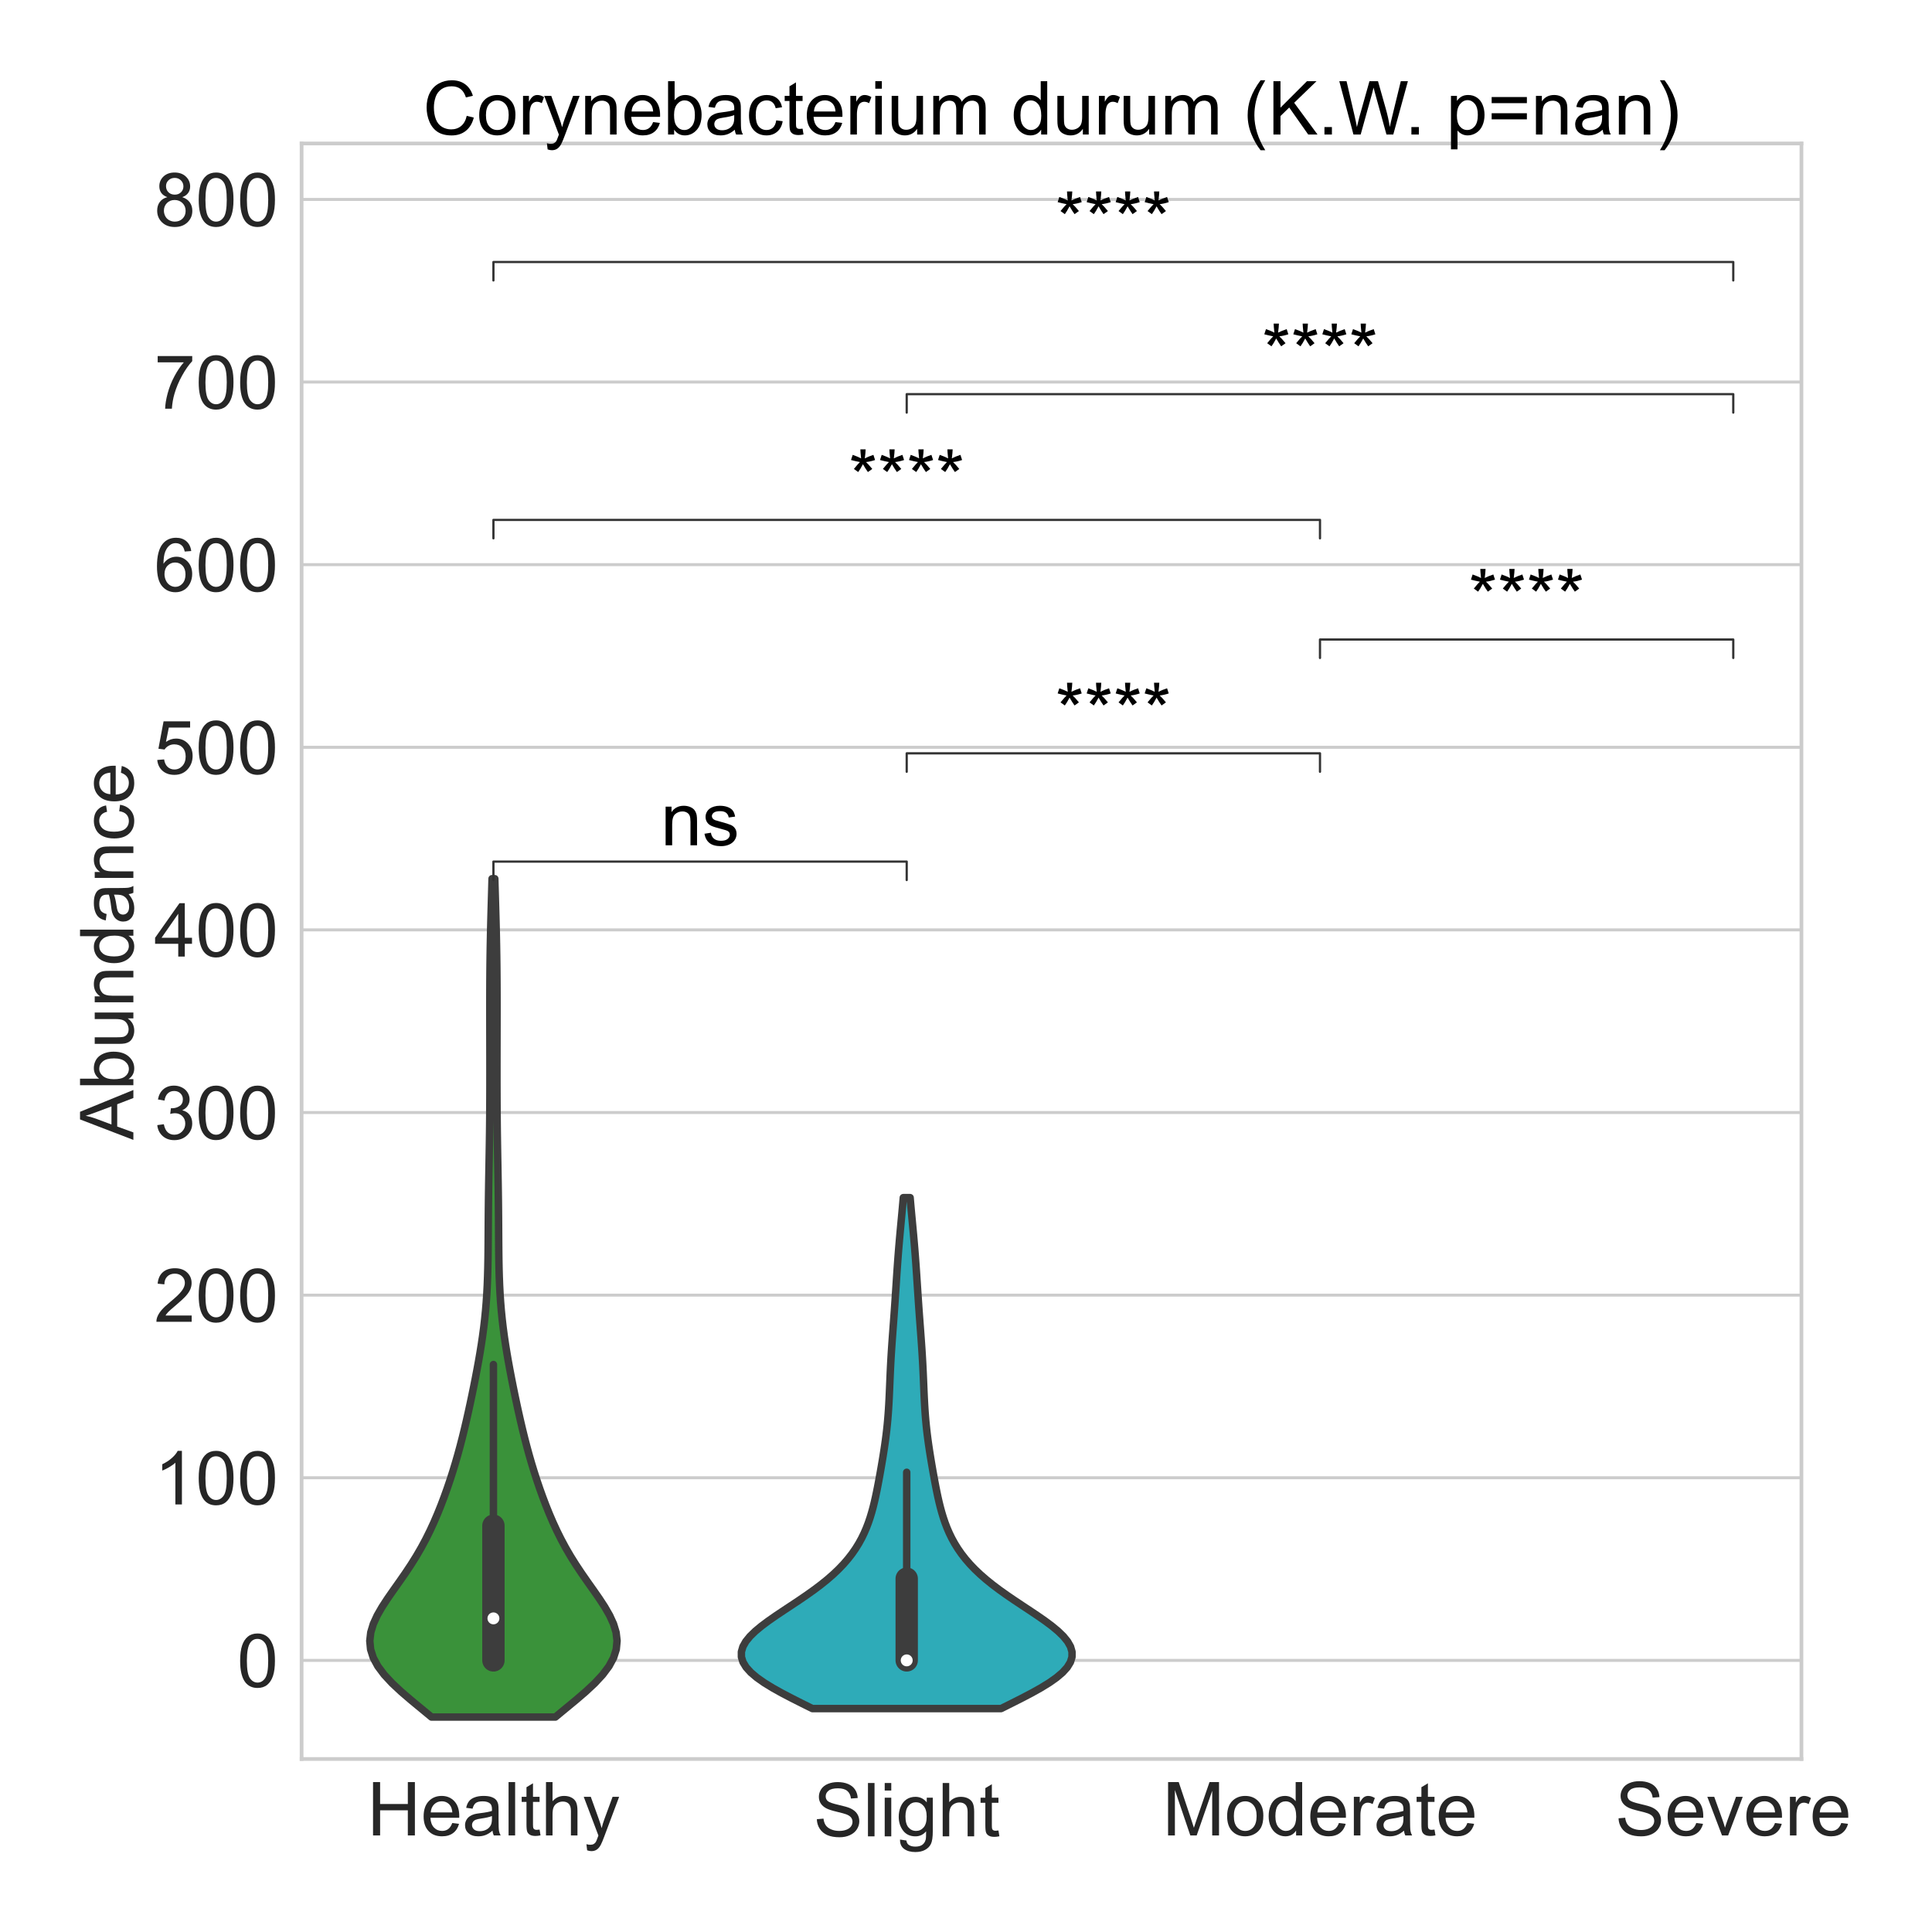 <?xml version="1.0" encoding="utf-8" standalone="no"?>
<!DOCTYPE svg PUBLIC "-//W3C//DTD SVG 1.1//EN"
  "http://www.w3.org/Graphics/SVG/1.1/DTD/svg11.dtd">
<!-- Created with matplotlib (https://matplotlib.org/) -->
<svg height="1296pt" version="1.1" viewBox="0 0 1296 1296" width="1296pt" xmlns="http://www.w3.org/2000/svg" xmlns:xlink="http://www.w3.org/1999/xlink">
 <defs>
  <style type="text/css">*{stroke-linecap:butt;stroke-linejoin:round;}</style>
 </defs>
 <g id="figure_1">
  <g id="patch_1">
   <path d="M 0 1296 
L 1296 1296 
L 1296 0 
L 0 0 
z
" style="fill:#ffffff;"/>
  </g>
  <g id="axes_1">
   <g id="patch_2">
    <path d="M 202.32 1179.94 
L 1208.425 1179.94 
L 1208.425 96.24 
L 202.32 96.24 
z
" style="fill:#ffffff;"/>
   </g>
   <g id="matplotlib.axis_1">
    <g id="xtick_1">
     <g id="text_1">
      <!-- Healthy -->
      <g style="fill:#262626;" transform="translate(246.232 1231.229)scale(0.5 -0.5)">
       <defs>
        <path d="M 8.016 0 
L 8.016 71.578 
L 17.484 71.578 
L 17.484 42.188 
L 54.688 42.188 
L 54.688 71.578 
L 64.156 71.578 
L 64.156 0 
L 54.688 0 
L 54.688 33.734 
L 17.484 33.734 
L 17.484 0 
z
" id="ArialMT-72"/>
        <path d="M 42.094 16.703 
L 51.172 15.578 
Q 49.031 7.625 43.219 3.219 
Q 37.406 -1.172 28.375 -1.172 
Q 17 -1.172 10.328 5.828 
Q 3.656 12.844 3.656 25.484 
Q 3.656 38.578 10.391 45.797 
Q 17.141 53.031 27.875 53.031 
Q 38.281 53.031 44.875 45.953 
Q 51.469 38.875 51.469 26.031 
Q 51.469 25.25 51.422 23.688 
L 12.75 23.688 
Q 13.234 15.141 17.578 10.594 
Q 21.922 6.062 28.422 6.062 
Q 33.25 6.062 36.672 8.594 
Q 40.094 11.141 42.094 16.703 
z
M 13.234 30.906 
L 42.188 30.906 
Q 41.609 37.453 38.875 40.719 
Q 34.672 45.797 27.984 45.797 
Q 21.922 45.797 17.797 41.75 
Q 13.672 37.703 13.234 30.906 
z
" id="ArialMT-101"/>
        <path d="M 40.438 6.391 
Q 35.547 2.25 31.031 0.531 
Q 26.516 -1.172 21.344 -1.172 
Q 12.797 -1.172 8.203 3 
Q 3.609 7.172 3.609 13.672 
Q 3.609 17.484 5.344 20.625 
Q 7.078 23.781 9.891 25.688 
Q 12.703 27.594 16.219 28.562 
Q 18.797 29.25 24.031 29.891 
Q 34.672 31.156 39.703 32.906 
Q 39.75 34.719 39.75 35.203 
Q 39.75 40.578 37.25 42.781 
Q 33.891 45.75 27.25 45.75 
Q 21.047 45.75 18.094 43.578 
Q 15.141 41.406 13.719 35.891 
L 5.125 37.062 
Q 6.297 42.578 8.984 45.969 
Q 11.672 49.359 16.75 51.188 
Q 21.828 53.031 28.516 53.031 
Q 35.156 53.031 39.297 51.469 
Q 43.453 49.906 45.406 47.531 
Q 47.359 45.172 48.141 41.547 
Q 48.578 39.312 48.578 33.453 
L 48.578 21.734 
Q 48.578 9.469 49.141 6.219 
Q 49.703 2.984 51.375 0 
L 42.188 0 
Q 40.828 2.734 40.438 6.391 
z
M 39.703 26.031 
Q 34.906 24.078 25.344 22.703 
Q 19.922 21.922 17.672 20.938 
Q 15.438 19.969 14.203 18.094 
Q 12.984 16.219 12.984 13.922 
Q 12.984 10.406 15.641 8.062 
Q 18.312 5.719 23.438 5.719 
Q 28.516 5.719 32.469 7.938 
Q 36.422 10.156 38.281 14.016 
Q 39.703 17 39.703 22.797 
z
" id="ArialMT-97"/>
        <path d="M 6.391 0 
L 6.391 71.578 
L 15.188 71.578 
L 15.188 0 
z
" id="ArialMT-108"/>
        <path d="M 25.781 7.859 
L 27.047 0.094 
Q 23.344 -0.688 20.406 -0.688 
Q 15.625 -0.688 12.984 0.828 
Q 10.359 2.344 9.281 4.812 
Q 8.203 7.281 8.203 15.188 
L 8.203 45.016 
L 1.766 45.016 
L 1.766 51.859 
L 8.203 51.859 
L 8.203 64.703 
L 16.938 69.969 
L 16.938 51.859 
L 25.781 51.859 
L 25.781 45.016 
L 16.938 45.016 
L 16.938 14.703 
Q 16.938 10.938 17.406 9.859 
Q 17.875 8.797 18.922 8.156 
Q 19.969 7.516 21.922 7.516 
Q 23.391 7.516 25.781 7.859 
z
" id="ArialMT-116"/>
        <path d="M 6.594 0 
L 6.594 71.578 
L 15.375 71.578 
L 15.375 45.906 
Q 21.531 53.031 30.906 53.031 
Q 36.672 53.031 40.922 50.75 
Q 45.172 48.484 47 44.484 
Q 48.828 40.484 48.828 32.859 
L 48.828 0 
L 40.047 0 
L 40.047 32.859 
Q 40.047 39.453 37.188 42.453 
Q 34.328 45.453 29.109 45.453 
Q 25.203 45.453 21.75 43.422 
Q 18.312 41.406 16.844 37.938 
Q 15.375 34.469 15.375 28.375 
L 15.375 0 
z
" id="ArialMT-104"/>
        <path d="M 6.203 -19.969 
L 5.219 -11.719 
Q 8.109 -12.5 10.25 -12.5 
Q 13.188 -12.5 14.938 -11.516 
Q 16.703 -10.547 17.828 -8.797 
Q 18.656 -7.469 20.516 -2.25 
Q 20.75 -1.516 21.297 -0.094 
L 1.609 51.859 
L 11.078 51.859 
L 21.875 21.828 
Q 23.969 16.109 25.641 9.812 
Q 27.156 15.875 29.25 21.625 
L 40.328 51.859 
L 49.125 51.859 
L 29.391 -0.875 
Q 26.219 -9.422 24.469 -12.641 
Q 22.125 -17 19.094 -19.016 
Q 16.062 -21.047 11.859 -21.047 
Q 9.328 -21.047 6.203 -19.969 
z
" id="ArialMT-121"/>
       </defs>
       <use xlink:href="#ArialMT-72"/>
       <use x="72.217" xlink:href="#ArialMT-101"/>
       <use x="127.832" xlink:href="#ArialMT-97"/>
       <use x="183.447" xlink:href="#ArialMT-108"/>
       <use x="205.664" xlink:href="#ArialMT-116"/>
       <use x="233.447" xlink:href="#ArialMT-104"/>
       <use x="289.062" xlink:href="#ArialMT-121"/>
      </g>
     </g>
    </g>
    <g id="xtick_2">
     <g id="text_2">
      <!-- Slight -->
      <g style="fill:#262626;" transform="translate(545.692 1231.838)scale(0.5 -0.5)">
       <defs>
        <path d="M 4.5 23 
L 13.422 23.781 
Q 14.062 18.406 16.375 14.969 
Q 18.703 11.531 23.578 9.406 
Q 28.469 7.281 34.578 7.281 
Q 39.984 7.281 44.141 8.891 
Q 48.297 10.5 50.312 13.297 
Q 52.344 16.109 52.344 19.438 
Q 52.344 22.797 50.391 25.312 
Q 48.438 27.828 43.953 29.547 
Q 41.062 30.672 31.203 33.031 
Q 21.344 35.406 17.391 37.5 
Q 12.25 40.188 9.734 44.156 
Q 7.234 48.141 7.234 53.078 
Q 7.234 58.5 10.297 63.203 
Q 13.375 67.922 19.281 70.359 
Q 25.203 72.797 32.422 72.797 
Q 40.375 72.797 46.453 70.234 
Q 52.547 67.672 55.812 62.688 
Q 59.078 57.719 59.328 51.422 
L 50.25 50.734 
Q 49.516 57.516 45.281 60.984 
Q 41.062 64.453 32.812 64.453 
Q 24.219 64.453 20.281 61.297 
Q 16.359 58.156 16.359 53.719 
Q 16.359 49.859 19.141 47.359 
Q 21.875 44.875 33.422 42.266 
Q 44.969 39.656 49.266 37.703 
Q 55.516 34.812 58.484 30.391 
Q 61.469 25.984 61.469 20.219 
Q 61.469 14.5 58.203 9.438 
Q 54.938 4.391 48.797 1.578 
Q 42.672 -1.219 35.016 -1.219 
Q 25.297 -1.219 18.719 1.609 
Q 12.156 4.438 8.422 10.125 
Q 4.688 15.828 4.5 23 
z
" id="ArialMT-83"/>
        <path d="M 6.641 61.469 
L 6.641 71.578 
L 15.438 71.578 
L 15.438 61.469 
z
M 6.641 0 
L 6.641 51.859 
L 15.438 51.859 
L 15.438 0 
z
" id="ArialMT-105"/>
        <path d="M 4.984 -4.297 
L 13.531 -5.562 
Q 14.062 -9.516 16.5 -11.328 
Q 19.781 -13.766 25.438 -13.766 
Q 31.547 -13.766 34.859 -11.328 
Q 38.188 -8.891 39.359 -4.5 
Q 40.047 -1.812 39.984 6.781 
Q 34.234 0 25.641 0 
Q 14.938 0 9.078 7.719 
Q 3.219 15.438 3.219 26.219 
Q 3.219 33.641 5.906 39.906 
Q 8.594 46.188 13.688 49.609 
Q 18.797 53.031 25.688 53.031 
Q 34.859 53.031 40.828 45.609 
L 40.828 51.859 
L 48.922 51.859 
L 48.922 7.031 
Q 48.922 -5.078 46.453 -10.125 
Q 44 -15.188 38.641 -18.109 
Q 33.297 -21.047 25.484 -21.047 
Q 16.219 -21.047 10.5 -16.875 
Q 4.781 -12.703 4.984 -4.297 
z
M 12.25 26.859 
Q 12.25 16.656 16.297 11.969 
Q 20.359 7.281 26.469 7.281 
Q 32.516 7.281 36.609 11.938 
Q 40.719 16.609 40.719 26.562 
Q 40.719 36.078 36.5 40.906 
Q 32.281 45.75 26.312 45.75 
Q 20.453 45.75 16.344 40.984 
Q 12.25 36.234 12.25 26.859 
z
" id="ArialMT-103"/>
       </defs>
       <use xlink:href="#ArialMT-83"/>
       <use x="66.699" xlink:href="#ArialMT-108"/>
       <use x="88.916" xlink:href="#ArialMT-105"/>
       <use x="111.133" xlink:href="#ArialMT-103"/>
       <use x="166.748" xlink:href="#ArialMT-104"/>
       <use x="222.363" xlink:href="#ArialMT-116"/>
      </g>
     </g>
    </g>
    <g id="xtick_3">
     <g id="text_3">
      <!-- Moderate -->
      <g style="fill:#262626;" transform="translate(779.854 1231.229)scale(0.5 -0.5)">
       <defs>
        <path d="M 7.422 0 
L 7.422 71.578 
L 21.688 71.578 
L 38.625 20.906 
Q 40.969 13.812 42.047 10.297 
Q 43.266 14.203 45.844 21.781 
L 62.984 71.578 
L 75.734 71.578 
L 75.734 0 
L 66.609 0 
L 66.609 59.906 
L 45.797 0 
L 37.25 0 
L 16.547 60.938 
L 16.547 0 
z
" id="ArialMT-77"/>
        <path d="M 3.328 25.922 
Q 3.328 40.328 11.328 47.266 
Q 18.016 53.031 27.641 53.031 
Q 38.328 53.031 45.109 46.016 
Q 51.906 39.016 51.906 26.656 
Q 51.906 16.656 48.906 10.906 
Q 45.906 5.172 40.156 2 
Q 34.422 -1.172 27.641 -1.172 
Q 16.75 -1.172 10.031 5.812 
Q 3.328 12.797 3.328 25.922 
z
M 12.359 25.922 
Q 12.359 15.969 16.703 11.016 
Q 21.047 6.062 27.641 6.062 
Q 34.188 6.062 38.531 11.031 
Q 42.875 16.016 42.875 26.219 
Q 42.875 35.844 38.5 40.797 
Q 34.125 45.75 27.641 45.75 
Q 21.047 45.75 16.703 40.812 
Q 12.359 35.891 12.359 25.922 
z
" id="ArialMT-111"/>
        <path d="M 40.234 0 
L 40.234 6.547 
Q 35.297 -1.172 25.734 -1.172 
Q 19.531 -1.172 14.328 2.25 
Q 9.125 5.672 6.266 11.797 
Q 3.422 17.922 3.422 25.875 
Q 3.422 33.641 6 39.969 
Q 8.594 46.297 13.766 49.656 
Q 18.953 53.031 25.344 53.031 
Q 30.031 53.031 33.688 51.047 
Q 37.359 49.078 39.656 45.906 
L 39.656 71.578 
L 48.391 71.578 
L 48.391 0 
z
M 12.453 25.875 
Q 12.453 15.922 16.641 10.984 
Q 20.844 6.062 26.562 6.062 
Q 32.328 6.062 36.344 10.766 
Q 40.375 15.484 40.375 25.141 
Q 40.375 35.797 36.266 40.766 
Q 32.172 45.75 26.172 45.75 
Q 20.312 45.75 16.375 40.969 
Q 12.453 36.188 12.453 25.875 
z
" id="ArialMT-100"/>
        <path d="M 6.5 0 
L 6.5 51.859 
L 14.406 51.859 
L 14.406 44 
Q 17.438 49.516 20 51.266 
Q 22.562 53.031 25.641 53.031 
Q 30.078 53.031 34.672 50.203 
L 31.641 42.047 
Q 28.422 43.953 25.203 43.953 
Q 22.312 43.953 20.016 42.219 
Q 17.719 40.484 16.75 37.406 
Q 15.281 32.719 15.281 27.156 
L 15.281 0 
z
" id="ArialMT-114"/>
       </defs>
       <use xlink:href="#ArialMT-77"/>
       <use x="83.301" xlink:href="#ArialMT-111"/>
       <use x="138.916" xlink:href="#ArialMT-100"/>
       <use x="194.531" xlink:href="#ArialMT-101"/>
       <use x="250.146" xlink:href="#ArialMT-114"/>
       <use x="283.447" xlink:href="#ArialMT-97"/>
       <use x="339.062" xlink:href="#ArialMT-116"/>
       <use x="366.846" xlink:href="#ArialMT-101"/>
      </g>
     </g>
    </g>
    <g id="xtick_4">
     <g id="text_4">
      <!-- Severe -->
      <g style="fill:#262626;" transform="translate(1083.485 1231.229)scale(0.5 -0.5)">
       <defs>
        <path d="M 21 0 
L 1.266 51.859 
L 10.547 51.859 
L 21.688 20.797 
Q 23.484 15.766 25 10.359 
Q 26.172 14.453 28.266 20.219 
L 39.797 51.859 
L 48.828 51.859 
L 29.203 0 
z
" id="ArialMT-118"/>
       </defs>
       <use xlink:href="#ArialMT-83"/>
       <use x="66.699" xlink:href="#ArialMT-101"/>
       <use x="122.314" xlink:href="#ArialMT-118"/>
       <use x="172.314" xlink:href="#ArialMT-101"/>
       <use x="227.93" xlink:href="#ArialMT-114"/>
       <use x="261.23" xlink:href="#ArialMT-101"/>
      </g>
     </g>
    </g>
   </g>
   <g id="matplotlib.axis_2">
    <g id="ytick_1">
     <g id="line2d_1">
      <path clip-path="url(#p2a75197304)" d="M 202.32 1113.792 
L 1208.425 1113.792 
" style="fill:none;stroke:#cccccc;stroke-linecap:round;stroke-width:2;"/>
     </g>
     <g id="text_5">
      <!-- 0 -->
      <g style="fill:#262626;" transform="translate(159.015 1131.687)scale(0.5 -0.5)">
       <defs>
        <path d="M 4.156 35.297 
Q 4.156 48 6.766 55.734 
Q 9.375 63.484 14.516 67.672 
Q 19.672 71.875 27.484 71.875 
Q 33.25 71.875 37.594 69.547 
Q 41.938 67.234 44.766 62.859 
Q 47.609 58.5 49.219 52.219 
Q 50.828 45.953 50.828 35.297 
Q 50.828 22.703 48.234 14.969 
Q 45.656 7.234 40.5 3 
Q 35.359 -1.219 27.484 -1.219 
Q 17.141 -1.219 11.234 6.203 
Q 4.156 15.141 4.156 35.297 
z
M 13.188 35.297 
Q 13.188 17.672 17.312 11.828 
Q 21.438 6 27.484 6 
Q 33.547 6 37.672 11.859 
Q 41.797 17.719 41.797 35.297 
Q 41.797 52.984 37.672 58.781 
Q 33.547 64.594 27.391 64.594 
Q 21.344 64.594 17.719 59.469 
Q 13.188 52.938 13.188 35.297 
z
" id="ArialMT-48"/>
       </defs>
       <use xlink:href="#ArialMT-48"/>
      </g>
     </g>
    </g>
    <g id="ytick_2">
     <g id="line2d_2">
      <path clip-path="url(#p2a75197304)" d="M 202.32 991.29 
L 1208.425 991.29 
" style="fill:none;stroke:#cccccc;stroke-linecap:round;stroke-width:2;"/>
     </g>
     <g id="text_6">
      <!-- 100 -->
      <g style="fill:#262626;" transform="translate(103.406 1009.184)scale(0.5 -0.5)">
       <defs>
        <path d="M 37.25 0 
L 28.469 0 
L 28.469 56 
Q 25.297 52.984 20.141 49.953 
Q 14.984 46.922 10.891 45.406 
L 10.891 53.906 
Q 18.266 57.375 23.781 62.297 
Q 29.297 67.234 31.594 71.875 
L 37.25 71.875 
z
" id="ArialMT-49"/>
       </defs>
       <use xlink:href="#ArialMT-49"/>
       <use x="55.615" xlink:href="#ArialMT-48"/>
       <use x="111.23" xlink:href="#ArialMT-48"/>
      </g>
     </g>
    </g>
    <g id="ytick_3">
     <g id="line2d_3">
      <path clip-path="url(#p2a75197304)" d="M 202.32 868.787 
L 1208.425 868.787 
" style="fill:none;stroke:#cccccc;stroke-linecap:round;stroke-width:2;"/>
     </g>
     <g id="text_7">
      <!-- 200 -->
      <g style="fill:#262626;" transform="translate(103.406 886.681)scale(0.5 -0.5)">
       <defs>
        <path d="M 50.344 8.453 
L 50.344 0 
L 3.031 0 
Q 2.938 3.172 4.047 6.109 
Q 5.859 10.938 9.828 15.625 
Q 13.812 20.312 21.344 26.469 
Q 33.016 36.031 37.109 41.625 
Q 41.219 47.219 41.219 52.203 
Q 41.219 57.422 37.469 61 
Q 33.734 64.594 27.734 64.594 
Q 21.391 64.594 17.578 60.781 
Q 13.766 56.984 13.719 50.25 
L 4.688 51.172 
Q 5.609 61.281 11.656 66.578 
Q 17.719 71.875 27.938 71.875 
Q 38.234 71.875 44.234 66.156 
Q 50.25 60.453 50.25 52 
Q 50.25 47.703 48.484 43.547 
Q 46.734 39.406 42.656 34.812 
Q 38.578 30.219 29.109 22.219 
Q 21.188 15.578 18.938 13.203 
Q 16.703 10.844 15.234 8.453 
z
" id="ArialMT-50"/>
       </defs>
       <use xlink:href="#ArialMT-50"/>
       <use x="55.615" xlink:href="#ArialMT-48"/>
       <use x="111.23" xlink:href="#ArialMT-48"/>
      </g>
     </g>
    </g>
    <g id="ytick_4">
     <g id="line2d_4">
      <path clip-path="url(#p2a75197304)" d="M 202.32 746.284 
L 1208.425 746.284 
" style="fill:none;stroke:#cccccc;stroke-linecap:round;stroke-width:2;"/>
     </g>
     <g id="text_8">
      <!-- 300 -->
      <g style="fill:#262626;" transform="translate(103.406 764.178)scale(0.5 -0.5)">
       <defs>
        <path d="M 4.203 18.891 
L 12.984 20.062 
Q 14.5 12.594 18.141 9.297 
Q 21.781 6 27 6 
Q 33.203 6 37.469 10.297 
Q 41.75 14.594 41.75 20.953 
Q 41.75 27 37.797 30.922 
Q 33.844 34.859 27.734 34.859 
Q 25.25 34.859 21.531 33.891 
L 22.516 41.609 
Q 23.391 41.5 23.922 41.5 
Q 29.547 41.5 34.031 44.422 
Q 38.531 47.359 38.531 53.469 
Q 38.531 58.297 35.25 61.469 
Q 31.984 64.656 26.812 64.656 
Q 21.688 64.656 18.266 61.422 
Q 14.844 58.203 13.875 51.766 
L 5.078 53.328 
Q 6.688 62.156 12.391 67.016 
Q 18.109 71.875 26.609 71.875 
Q 32.469 71.875 37.391 69.359 
Q 42.328 66.844 44.938 62.5 
Q 47.562 58.156 47.562 53.266 
Q 47.562 48.641 45.062 44.828 
Q 42.578 41.016 37.703 38.766 
Q 44.047 37.312 47.562 32.688 
Q 51.078 28.078 51.078 21.141 
Q 51.078 11.766 44.234 5.25 
Q 37.406 -1.266 26.953 -1.266 
Q 17.531 -1.266 11.297 4.344 
Q 5.078 9.969 4.203 18.891 
z
" id="ArialMT-51"/>
       </defs>
       <use xlink:href="#ArialMT-51"/>
       <use x="55.615" xlink:href="#ArialMT-48"/>
       <use x="111.23" xlink:href="#ArialMT-48"/>
      </g>
     </g>
    </g>
    <g id="ytick_5">
     <g id="line2d_5">
      <path clip-path="url(#p2a75197304)" d="M 202.32 623.781 
L 1208.425 623.781 
" style="fill:none;stroke:#cccccc;stroke-linecap:round;stroke-width:2;"/>
     </g>
     <g id="text_9">
      <!-- 400 -->
      <g style="fill:#262626;" transform="translate(103.406 641.675)scale(0.5 -0.5)">
       <defs>
        <path d="M 32.328 0 
L 32.328 17.141 
L 1.266 17.141 
L 1.266 25.203 
L 33.938 71.578 
L 41.109 71.578 
L 41.109 25.203 
L 50.781 25.203 
L 50.781 17.141 
L 41.109 17.141 
L 41.109 0 
z
M 32.328 25.203 
L 32.328 57.469 
L 9.906 25.203 
z
" id="ArialMT-52"/>
       </defs>
       <use xlink:href="#ArialMT-52"/>
       <use x="55.615" xlink:href="#ArialMT-48"/>
       <use x="111.23" xlink:href="#ArialMT-48"/>
      </g>
     </g>
    </g>
    <g id="ytick_6">
     <g id="line2d_6">
      <path clip-path="url(#p2a75197304)" d="M 202.32 501.278 
L 1208.425 501.278 
" style="fill:none;stroke:#cccccc;stroke-linecap:round;stroke-width:2;"/>
     </g>
     <g id="text_10">
      <!-- 500 -->
      <g style="fill:#262626;" transform="translate(103.406 519.172)scale(0.5 -0.5)">
       <defs>
        <path d="M 4.156 18.75 
L 13.375 19.531 
Q 14.406 12.797 18.141 9.391 
Q 21.875 6 27.156 6 
Q 33.5 6 37.891 10.781 
Q 42.281 15.578 42.281 23.484 
Q 42.281 31 38.062 35.344 
Q 33.844 39.703 27 39.703 
Q 22.75 39.703 19.328 37.766 
Q 15.922 35.844 13.969 32.766 
L 5.719 33.844 
L 12.641 70.609 
L 48.25 70.609 
L 48.25 62.203 
L 19.672 62.203 
L 15.828 42.969 
Q 22.266 47.469 29.344 47.469 
Q 38.719 47.469 45.156 40.969 
Q 51.609 34.469 51.609 24.266 
Q 51.609 14.547 45.953 7.469 
Q 39.062 -1.219 27.156 -1.219 
Q 17.391 -1.219 11.203 4.25 
Q 5.031 9.719 4.156 18.75 
z
" id="ArialMT-53"/>
       </defs>
       <use xlink:href="#ArialMT-53"/>
       <use x="55.615" xlink:href="#ArialMT-48"/>
       <use x="111.23" xlink:href="#ArialMT-48"/>
      </g>
     </g>
    </g>
    <g id="ytick_7">
     <g id="line2d_7">
      <path clip-path="url(#p2a75197304)" d="M 202.32 378.775 
L 1208.425 378.775 
" style="fill:none;stroke:#cccccc;stroke-linecap:round;stroke-width:2;"/>
     </g>
     <g id="text_11">
      <!-- 600 -->
      <g style="fill:#262626;" transform="translate(103.406 396.669)scale(0.5 -0.5)">
       <defs>
        <path d="M 49.75 54.047 
L 41.016 53.375 
Q 39.844 58.547 37.703 60.891 
Q 34.125 64.656 28.906 64.656 
Q 24.703 64.656 21.531 62.312 
Q 17.391 59.281 14.984 53.469 
Q 12.594 47.656 12.5 36.922 
Q 15.672 41.75 20.266 44.094 
Q 24.859 46.438 29.891 46.438 
Q 38.672 46.438 44.844 39.969 
Q 51.031 33.5 51.031 23.25 
Q 51.031 16.5 48.125 10.719 
Q 45.219 4.938 40.141 1.859 
Q 35.062 -1.219 28.609 -1.219 
Q 17.625 -1.219 10.688 6.859 
Q 3.766 14.938 3.766 33.5 
Q 3.766 54.25 11.422 63.672 
Q 18.109 71.875 29.438 71.875 
Q 37.891 71.875 43.281 67.141 
Q 48.688 62.406 49.75 54.047 
z
M 13.875 23.188 
Q 13.875 18.656 15.797 14.5 
Q 17.719 10.359 21.188 8.172 
Q 24.656 6 28.469 6 
Q 34.031 6 38.031 10.484 
Q 42.047 14.984 42.047 22.703 
Q 42.047 30.125 38.078 34.391 
Q 34.125 38.672 28.125 38.672 
Q 22.172 38.672 18.016 34.391 
Q 13.875 30.125 13.875 23.188 
z
" id="ArialMT-54"/>
       </defs>
       <use xlink:href="#ArialMT-54"/>
       <use x="55.615" xlink:href="#ArialMT-48"/>
       <use x="111.23" xlink:href="#ArialMT-48"/>
      </g>
     </g>
    </g>
    <g id="ytick_8">
     <g id="line2d_8">
      <path clip-path="url(#p2a75197304)" d="M 202.32 256.272 
L 1208.425 256.272 
" style="fill:none;stroke:#cccccc;stroke-linecap:round;stroke-width:2;"/>
     </g>
     <g id="text_12">
      <!-- 700 -->
      <g style="fill:#262626;" transform="translate(103.406 274.166)scale(0.5 -0.5)">
       <defs>
        <path d="M 4.734 62.203 
L 4.734 70.656 
L 51.078 70.656 
L 51.078 63.812 
Q 44.234 56.547 37.516 44.484 
Q 30.812 32.422 27.156 19.672 
Q 24.516 10.688 23.781 0 
L 14.75 0 
Q 14.891 8.453 18.062 20.406 
Q 21.234 32.375 27.172 43.484 
Q 33.109 54.594 39.797 62.203 
z
" id="ArialMT-55"/>
       </defs>
       <use xlink:href="#ArialMT-55"/>
       <use x="55.615" xlink:href="#ArialMT-48"/>
       <use x="111.23" xlink:href="#ArialMT-48"/>
      </g>
     </g>
    </g>
    <g id="ytick_9">
     <g id="line2d_9">
      <path clip-path="url(#p2a75197304)" d="M 202.32 133.769 
L 1208.425 133.769 
" style="fill:none;stroke:#cccccc;stroke-linecap:round;stroke-width:2;"/>
     </g>
     <g id="text_13">
      <!-- 800 -->
      <g style="fill:#262626;" transform="translate(103.406 151.663)scale(0.5 -0.5)">
       <defs>
        <path d="M 17.672 38.812 
Q 12.203 40.828 9.562 44.531 
Q 6.938 48.25 6.938 53.422 
Q 6.938 61.234 12.547 66.547 
Q 18.172 71.875 27.484 71.875 
Q 36.859 71.875 42.578 66.422 
Q 48.297 60.984 48.297 53.172 
Q 48.297 48.188 45.672 44.5 
Q 43.062 40.828 37.75 38.812 
Q 44.344 36.672 47.781 31.875 
Q 51.219 27.094 51.219 20.453 
Q 51.219 11.281 44.719 5.031 
Q 38.234 -1.219 27.641 -1.219 
Q 17.047 -1.219 10.547 5.047 
Q 4.047 11.328 4.047 20.703 
Q 4.047 27.688 7.594 32.391 
Q 11.141 37.109 17.672 38.812 
z
M 15.922 53.719 
Q 15.922 48.641 19.188 45.406 
Q 22.469 42.188 27.688 42.188 
Q 32.766 42.188 36.016 45.375 
Q 39.266 48.578 39.266 53.219 
Q 39.266 58.062 35.906 61.359 
Q 32.562 64.656 27.594 64.656 
Q 22.562 64.656 19.234 61.422 
Q 15.922 58.203 15.922 53.719 
z
M 13.094 20.656 
Q 13.094 16.891 14.875 13.375 
Q 16.656 9.859 20.172 7.922 
Q 23.688 6 27.734 6 
Q 34.031 6 38.125 10.047 
Q 42.234 14.109 42.234 20.359 
Q 42.234 26.703 38.016 30.859 
Q 33.797 35.016 27.438 35.016 
Q 21.234 35.016 17.156 30.906 
Q 13.094 26.812 13.094 20.656 
z
" id="ArialMT-56"/>
       </defs>
       <use xlink:href="#ArialMT-56"/>
       <use x="55.615" xlink:href="#ArialMT-48"/>
       <use x="111.23" xlink:href="#ArialMT-48"/>
      </g>
     </g>
    </g>
    <g id="text_14">
     <!-- Abundance -->
     <g style="fill:#262626;" transform="translate(89.468 764.582)rotate(-90)scale(0.5 -0.5)">
      <defs>
       <path d="M -0.141 0 
L 27.344 71.578 
L 37.547 71.578 
L 66.844 0 
L 56.062 0 
L 47.703 21.688 
L 17.781 21.688 
L 9.906 0 
z
M 20.516 29.391 
L 44.781 29.391 
L 37.312 49.219 
Q 33.891 58.25 32.234 64.062 
Q 30.859 57.172 28.375 50.391 
z
" id="ArialMT-65"/>
       <path d="M 14.703 0 
L 6.547 0 
L 6.547 71.578 
L 15.328 71.578 
L 15.328 46.047 
Q 20.906 53.031 29.547 53.031 
Q 34.328 53.031 38.594 51.094 
Q 42.875 49.172 45.625 45.672 
Q 48.391 42.188 49.953 37.25 
Q 51.516 32.328 51.516 26.703 
Q 51.516 13.375 44.922 6.094 
Q 38.328 -1.172 29.109 -1.172 
Q 19.922 -1.172 14.703 6.5 
z
M 14.594 26.312 
Q 14.594 17 17.141 12.844 
Q 21.297 6.062 28.375 6.062 
Q 34.125 6.062 38.328 11.062 
Q 42.531 16.062 42.531 25.984 
Q 42.531 36.141 38.5 40.969 
Q 34.469 45.797 28.766 45.797 
Q 23 45.797 18.797 40.797 
Q 14.594 35.797 14.594 26.312 
z
" id="ArialMT-98"/>
       <path d="M 40.578 0 
L 40.578 7.625 
Q 34.516 -1.172 24.125 -1.172 
Q 19.531 -1.172 15.547 0.578 
Q 11.578 2.344 9.641 5 
Q 7.719 7.672 6.938 11.531 
Q 6.391 14.109 6.391 19.734 
L 6.391 51.859 
L 15.188 51.859 
L 15.188 23.094 
Q 15.188 16.219 15.719 13.812 
Q 16.547 10.359 19.234 8.375 
Q 21.922 6.391 25.875 6.391 
Q 29.828 6.391 33.297 8.422 
Q 36.766 10.453 38.203 13.938 
Q 39.656 17.438 39.656 24.078 
L 39.656 51.859 
L 48.438 51.859 
L 48.438 0 
z
" id="ArialMT-117"/>
       <path d="M 6.594 0 
L 6.594 51.859 
L 14.5 51.859 
L 14.5 44.484 
Q 20.219 53.031 31 53.031 
Q 35.688 53.031 39.625 51.344 
Q 43.562 49.656 45.516 46.922 
Q 47.469 44.188 48.25 40.438 
Q 48.734 37.984 48.734 31.891 
L 48.734 0 
L 39.938 0 
L 39.938 31.547 
Q 39.938 36.922 38.906 39.578 
Q 37.891 42.234 35.281 43.812 
Q 32.672 45.406 29.156 45.406 
Q 23.531 45.406 19.453 41.844 
Q 15.375 38.281 15.375 28.328 
L 15.375 0 
z
" id="ArialMT-110"/>
       <path d="M 40.438 19 
L 49.078 17.875 
Q 47.656 8.938 41.812 3.875 
Q 35.984 -1.172 27.484 -1.172 
Q 16.844 -1.172 10.375 5.781 
Q 3.906 12.75 3.906 25.734 
Q 3.906 34.125 6.688 40.422 
Q 9.469 46.734 15.156 49.875 
Q 20.844 53.031 27.547 53.031 
Q 35.984 53.031 41.359 48.75 
Q 46.734 44.484 48.25 36.625 
L 39.703 35.297 
Q 38.484 40.531 35.375 43.156 
Q 32.281 45.797 27.875 45.797 
Q 21.234 45.797 17.078 41.031 
Q 12.938 36.281 12.938 25.984 
Q 12.938 15.531 16.938 10.797 
Q 20.953 6.062 27.391 6.062 
Q 32.562 6.062 36.031 9.234 
Q 39.5 12.406 40.438 19 
z
" id="ArialMT-99"/>
      </defs>
      <use xlink:href="#ArialMT-65"/>
      <use x="66.699" xlink:href="#ArialMT-98"/>
      <use x="122.314" xlink:href="#ArialMT-117"/>
      <use x="177.93" xlink:href="#ArialMT-110"/>
      <use x="233.545" xlink:href="#ArialMT-100"/>
      <use x="289.16" xlink:href="#ArialMT-97"/>
      <use x="344.775" xlink:href="#ArialMT-110"/>
      <use x="400.391" xlink:href="#ArialMT-99"/>
      <use x="450.391" xlink:href="#ArialMT-101"/>
     </g>
    </g>
   </g>
   <g id="PolyCollection_1">
    <defs>
     <path d="M 372.52 -144.18 
L 289.469 -144.18 
L 282.597 -149.86 
L 275.716 -155.541 
L 269.097 -161.222 
L 263.017 -166.903 
L 257.739 -172.583 
L 253.481 -178.264 
L 250.403 -183.945 
L 248.592 -189.625 
L 248.052 -195.306 
L 248.712 -200.987 
L 250.435 -206.668 
L 253.035 -212.348 
L 256.301 -218.029 
L 260.013 -223.71 
L 263.967 -229.391 
L 267.988 -235.071 
L 271.936 -240.752 
L 275.716 -246.433 
L 279.269 -252.114 
L 282.572 -257.794 
L 285.626 -263.475 
L 288.449 -269.156 
L 291.067 -274.836 
L 293.507 -280.517 
L 295.796 -286.198 
L 297.952 -291.879 
L 299.99 -297.559 
L 301.919 -303.24 
L 303.746 -308.921 
L 305.475 -314.602 
L 307.111 -320.282 
L 308.659 -325.963 
L 310.127 -331.644 
L 311.524 -337.325 
L 312.858 -343.005 
L 314.14 -348.686 
L 315.377 -354.367 
L 316.575 -360.047 
L 317.738 -365.728 
L 318.864 -371.409 
L 319.95 -377.09 
L 320.99 -382.77 
L 321.973 -388.451 
L 322.889 -394.132 
L 323.729 -399.813 
L 324.483 -405.493 
L 325.145 -411.174 
L 325.711 -416.855 
L 326.182 -422.536 
L 326.561 -428.216 
L 326.856 -433.897 
L 327.076 -439.578 
L 327.233 -445.258 
L 327.341 -450.939 
L 327.412 -456.62 
L 327.459 -462.301 
L 327.494 -467.981 
L 327.526 -473.662 
L 327.563 -479.343 
L 327.61 -485.024 
L 327.671 -490.704 
L 327.746 -496.385 
L 327.832 -502.066 
L 327.929 -507.746 
L 328.03 -513.427 
L 328.132 -519.108 
L 328.231 -524.789 
L 328.321 -530.469 
L 328.402 -536.15 
L 328.469 -541.831 
L 328.524 -547.512 
L 328.565 -553.192 
L 328.595 -558.873 
L 328.614 -564.554 
L 328.624 -570.235 
L 328.628 -575.915 
L 328.625 -581.596 
L 328.619 -587.277 
L 328.61 -592.957 
L 328.599 -598.638 
L 328.588 -604.319 
L 328.579 -610 
L 328.572 -615.68 
L 328.571 -621.361 
L 328.577 -627.042 
L 328.592 -632.723 
L 328.62 -638.403 
L 328.661 -644.084 
L 328.719 -649.765 
L 328.793 -655.446 
L 328.886 -661.126 
L 328.997 -666.807 
L 329.124 -672.488 
L 329.267 -678.168 
L 329.421 -683.849 
L 329.584 -689.53 
L 329.75 -695.211 
L 329.915 -700.891 
L 330.075 -706.572 
L 331.913 -706.572 
L 331.913 -706.572 
L 332.073 -700.891 
L 332.239 -695.211 
L 332.405 -689.53 
L 332.567 -683.849 
L 332.722 -678.168 
L 332.864 -672.488 
L 332.992 -666.807 
L 333.102 -661.126 
L 333.195 -655.446 
L 333.27 -649.765 
L 333.327 -644.084 
L 333.369 -638.403 
L 333.396 -632.723 
L 333.412 -627.042 
L 333.418 -621.361 
L 333.416 -615.68 
L 333.41 -610 
L 333.4 -604.319 
L 333.389 -598.638 
L 333.378 -592.957 
L 333.369 -587.277 
L 333.363 -581.596 
L 333.361 -575.915 
L 333.364 -570.235 
L 333.375 -564.554 
L 333.394 -558.873 
L 333.423 -553.192 
L 333.465 -547.512 
L 333.519 -541.831 
L 333.587 -536.15 
L 333.667 -530.469 
L 333.758 -524.789 
L 333.856 -519.108 
L 333.958 -513.427 
L 334.06 -507.746 
L 334.156 -502.066 
L 334.243 -496.385 
L 334.317 -490.704 
L 334.378 -485.024 
L 334.425 -479.343 
L 334.463 -473.662 
L 334.495 -467.981 
L 334.53 -462.301 
L 334.577 -456.62 
L 334.648 -450.939 
L 334.755 -445.258 
L 334.913 -439.578 
L 335.133 -433.897 
L 335.427 -428.216 
L 335.807 -422.536 
L 336.277 -416.855 
L 336.844 -411.174 
L 337.505 -405.493 
L 338.259 -399.813 
L 339.099 -394.132 
L 340.016 -388.451 
L 340.999 -382.77 
L 342.038 -377.09 
L 343.124 -371.409 
L 344.251 -365.728 
L 345.413 -360.047 
L 346.611 -354.367 
L 347.848 -348.686 
L 349.13 -343.005 
L 350.465 -337.325 
L 351.861 -331.644 
L 353.329 -325.963 
L 354.878 -320.282 
L 356.513 -314.602 
L 358.242 -308.921 
L 360.069 -303.24 
L 361.999 -297.559 
L 364.037 -291.879 
L 366.193 -286.198 
L 368.481 -280.517 
L 370.922 -274.836 
L 373.539 -269.156 
L 376.362 -263.475 
L 379.416 -257.794 
L 382.719 -252.114 
L 386.272 -246.433 
L 390.052 -240.752 
L 394.001 -235.071 
L 398.021 -229.391 
L 401.976 -223.71 
L 405.688 -218.029 
L 408.953 -212.348 
L 411.554 -206.668 
L 413.276 -200.987 
L 413.936 -195.306 
L 413.396 -189.625 
L 411.585 -183.945 
L 408.508 -178.264 
L 404.25 -172.583 
L 398.971 -166.903 
L 392.892 -161.222 
L 386.273 -155.541 
L 379.391 -149.86 
L 372.52 -144.18 
z
" id="m8eba2a7811" style="stroke:#3d3d3d;stroke-width:5;"/>
    </defs>
    <g clip-path="url(#p2a75197304)">
     <use style="fill:#3a923a;stroke:#3d3d3d;stroke-width:5;" x="0" xlink:href="#m8eba2a7811" y="1296"/>
    </g>
   </g>
   <g id="PolyCollection_2">
    <defs>
     <path d="M 671.524 -149.874 
L 544.93 -149.874 
L 537.978 -153.336 
L 531.114 -156.798 
L 524.498 -160.26 
L 518.293 -163.722 
L 512.657 -167.184 
L 507.736 -170.646 
L 503.659 -174.108 
L 500.526 -177.571 
L 498.409 -181.033 
L 497.345 -184.495 
L 497.334 -187.957 
L 498.343 -191.419 
L 500.305 -194.881 
L 503.126 -198.343 
L 506.689 -201.805 
L 510.864 -205.267 
L 515.51 -208.73 
L 520.487 -212.192 
L 525.659 -215.654 
L 530.901 -219.116 
L 536.103 -222.578 
L 541.171 -226.04 
L 546.033 -229.502 
L 550.632 -232.964 
L 554.93 -236.427 
L 558.906 -239.889 
L 562.549 -243.351 
L 565.862 -246.813 
L 568.855 -250.275 
L 571.544 -253.737 
L 573.948 -257.199 
L 576.089 -260.661 
L 577.991 -264.123 
L 579.677 -267.586 
L 581.17 -271.048 
L 582.494 -274.51 
L 583.67 -277.972 
L 584.719 -281.434 
L 585.663 -284.896 
L 586.519 -288.358 
L 587.306 -291.82 
L 588.038 -295.282 
L 588.729 -298.745 
L 589.39 -302.207 
L 590.027 -305.669 
L 590.646 -309.131 
L 591.249 -312.593 
L 591.836 -316.055 
L 592.404 -319.517 
L 592.95 -322.979 
L 593.469 -326.442 
L 593.955 -329.904 
L 594.405 -333.366 
L 594.815 -336.828 
L 595.182 -340.29 
L 595.506 -343.752 
L 595.788 -347.214 
L 596.032 -350.676 
L 596.242 -354.138 
L 596.425 -357.601 
L 596.588 -361.063 
L 596.738 -364.525 
L 596.882 -367.987 
L 597.028 -371.449 
L 597.18 -374.911 
L 597.345 -378.373 
L 597.523 -381.835 
L 597.718 -385.298 
L 597.93 -388.76 
L 598.156 -392.222 
L 598.396 -395.684 
L 598.645 -399.146 
L 598.901 -402.608 
L 599.16 -406.07 
L 599.418 -409.532 
L 599.675 -412.994 
L 599.926 -416.457 
L 600.171 -419.919 
L 600.41 -423.381 
L 600.644 -426.843 
L 600.873 -430.305 
L 601.1 -433.767 
L 601.327 -437.229 
L 601.556 -440.691 
L 601.791 -444.154 
L 602.034 -447.616 
L 602.286 -451.078 
L 602.55 -454.54 
L 602.827 -458.002 
L 603.115 -461.464 
L 603.416 -464.926 
L 603.726 -468.388 
L 604.044 -471.85 
L 604.368 -475.313 
L 604.693 -478.775 
L 605.017 -482.237 
L 605.335 -485.699 
L 605.644 -489.161 
L 605.94 -492.623 
L 610.514 -492.623 
L 610.514 -492.623 
L 610.81 -489.161 
L 611.119 -485.699 
L 611.437 -482.237 
L 611.761 -478.775 
L 612.086 -475.313 
L 612.409 -471.85 
L 612.728 -468.388 
L 613.038 -464.926 
L 613.339 -461.464 
L 613.627 -458.002 
L 613.904 -454.54 
L 614.168 -451.078 
L 614.42 -447.616 
L 614.663 -444.154 
L 614.898 -440.691 
L 615.127 -437.229 
L 615.354 -433.767 
L 615.581 -430.305 
L 615.81 -426.843 
L 616.044 -423.381 
L 616.283 -419.919 
L 616.528 -416.457 
L 616.779 -412.994 
L 617.036 -409.532 
L 617.294 -406.07 
L 617.553 -402.608 
L 617.809 -399.146 
L 618.058 -395.684 
L 618.298 -392.222 
L 618.524 -388.76 
L 618.735 -385.298 
L 618.931 -381.835 
L 619.109 -378.373 
L 619.274 -374.911 
L 619.426 -371.449 
L 619.572 -367.987 
L 619.716 -364.525 
L 619.866 -361.063 
L 620.029 -357.601 
L 620.212 -354.138 
L 620.422 -350.676 
L 620.666 -347.214 
L 620.948 -343.752 
L 621.272 -340.29 
L 621.639 -336.828 
L 622.049 -333.366 
L 622.499 -329.904 
L 622.985 -326.442 
L 623.504 -322.979 
L 624.05 -319.517 
L 624.618 -316.055 
L 625.205 -312.593 
L 625.808 -309.131 
L 626.427 -305.669 
L 627.064 -302.207 
L 627.725 -298.745 
L 628.416 -295.282 
L 629.148 -291.82 
L 629.935 -288.358 
L 630.791 -284.896 
L 631.735 -281.434 
L 632.784 -277.972 
L 633.96 -274.51 
L 635.284 -271.048 
L 636.777 -267.586 
L 638.463 -264.123 
L 640.365 -260.661 
L 642.506 -257.199 
L 644.91 -253.737 
L 647.599 -250.275 
L 650.592 -246.813 
L 653.905 -243.351 
L 657.548 -239.889 
L 661.524 -236.427 
L 665.822 -232.964 
L 670.421 -229.502 
L 675.283 -226.04 
L 680.351 -222.578 
L 685.553 -219.116 
L 690.795 -215.654 
L 695.967 -212.192 
L 700.944 -208.73 
L 705.59 -205.267 
L 709.764 -201.805 
L 713.328 -198.343 
L 716.149 -194.881 
L 718.111 -191.419 
L 719.12 -187.957 
L 719.109 -184.495 
L 718.045 -181.033 
L 715.928 -177.571 
L 712.795 -174.108 
L 708.718 -170.646 
L 703.797 -167.184 
L 698.161 -163.722 
L 691.956 -160.26 
L 685.34 -156.798 
L 678.476 -153.336 
L 671.524 -149.874 
z
" id="mdbbe9e2606" style="stroke:#3d3d3d;stroke-width:5;"/>
    </defs>
    <g clip-path="url(#p2a75197304)">
     <use style="fill:#2eabb8;stroke:#3d3d3d;stroke-width:5;" x="0" xlink:href="#mdbbe9e2606" y="1296"/>
    </g>
   </g>
   <g id="line2d_10">
    <path clip-path="url(#p2a75197304)" d="M 330.994 1113.792 
L 330.994 915.338 
" style="fill:none;stroke:#3d3d3d;stroke-linecap:round;stroke-width:5;"/>
   </g>
   <g id="line2d_11">
    <path clip-path="url(#p2a75197304)" d="M 330.994 1113.792 
L 330.994 1023.447 
" style="fill:none;stroke:#3d3d3d;stroke-linecap:round;stroke-width:15;"/>
   </g>
   <g id="line2d_12">
    <path clip-path="url(#p2a75197304)" d="M 608.227 1113.792 
L 608.227 987.614 
" style="fill:none;stroke:#3d3d3d;stroke-linecap:round;stroke-width:5;"/>
   </g>
   <g id="line2d_13">
    <path clip-path="url(#p2a75197304)" d="M 608.227 1113.792 
L 608.227 1058.972 
" style="fill:none;stroke:#3d3d3d;stroke-linecap:round;stroke-width:15;"/>
   </g>
   <g id="line2d_14">
    <path clip-path="url(#p2a75197304)" d="M 330.994 590.338 
L 330.994 577.965 
L 608.227 577.965 
L 608.227 590.338 
" style="fill:none;stroke:#333333;stroke-linecap:round;stroke-width:1.5;"/>
   </g>
   <g id="line2d_15">
    <path clip-path="url(#p2a75197304)" d="M 608.227 517.708 
L 608.227 505.336 
L 885.46 505.336 
L 885.46 517.708 
" style="fill:none;stroke:#333333;stroke-linecap:round;stroke-width:1.5;"/>
   </g>
   <g id="line2d_16">
    <path clip-path="url(#p2a75197304)" d="M 885.46 441.367 
L 885.46 428.995 
L 1162.693 428.995 
L 1162.693 441.367 
" style="fill:none;stroke:#333333;stroke-linecap:round;stroke-width:1.5;"/>
   </g>
   <g id="line2d_17">
    <path clip-path="url(#p2a75197304)" d="M 330.994 361.125 
L 330.994 348.752 
L 885.46 348.752 
L 885.46 361.125 
" style="fill:none;stroke:#333333;stroke-linecap:round;stroke-width:1.5;"/>
   </g>
   <g id="line2d_18">
    <path clip-path="url(#p2a75197304)" d="M 608.227 276.782 
L 608.227 264.41 
L 1162.693 264.41 
L 1162.693 276.782 
" style="fill:none;stroke:#333333;stroke-linecap:round;stroke-width:1.5;"/>
   </g>
   <g id="line2d_19">
    <path clip-path="url(#p2a75197304)" d="M 330.994 188.129 
L 330.994 175.757 
L 1162.693 175.757 
L 1162.693 188.129 
" style="fill:none;stroke:#333333;stroke-linecap:round;stroke-width:1.5;"/>
   </g>
   <g id="patch_3">
    <path d="M 202.32 1179.94 
L 202.32 96.24 
" style="fill:none;stroke:#cccccc;stroke-linecap:square;stroke-linejoin:miter;stroke-width:2.5;"/>
   </g>
   <g id="patch_4">
    <path d="M 1208.425 1179.94 
L 1208.425 96.24 
" style="fill:none;stroke:#cccccc;stroke-linecap:square;stroke-linejoin:miter;stroke-width:2.5;"/>
   </g>
   <g id="patch_5">
    <path d="M 202.32 1179.94 
L 1208.425 1179.94 
" style="fill:none;stroke:#cccccc;stroke-linecap:square;stroke-linejoin:miter;stroke-width:2.5;"/>
   </g>
   <g id="patch_6">
    <path d="M 202.32 96.24 
L 1208.425 96.24 
" style="fill:none;stroke:#cccccc;stroke-linecap:square;stroke-linejoin:miter;stroke-width:2.5;"/>
   </g>
   <g id="PathCollection_1">
    <defs>
     <path d="M 0 5 
C 1.326 5 2.598 4.473 3.536 3.536 
C 4.473 2.598 5 1.326 5 0 
C 5 -1.326 4.473 -2.598 3.536 -3.536 
C 2.598 -4.473 1.326 -5 0 -5 
C -1.326 -5 -2.598 -4.473 -3.536 -3.536 
C -4.473 -2.598 -5 -1.326 -5 0 
C -5 1.326 -4.473 2.598 -3.536 3.536 
C -2.598 4.473 -1.326 5 0 5 
z
" id="m1ecbc78ddd" style="stroke:#3d3d3d;stroke-width:2;"/>
    </defs>
    <g clip-path="url(#p2a75197304)">
     <use style="fill:#ffffff;stroke:#3d3d3d;stroke-width:2;" x="330.994" xlink:href="#m1ecbc78ddd" y="1085.617"/>
    </g>
   </g>
   <g id="PathCollection_2">
    <g clip-path="url(#p2a75197304)">
     <use style="fill:#ffffff;stroke:#3d3d3d;stroke-width:2;" x="608.227" xlink:href="#m1ecbc78ddd" y="1113.792"/>
    </g>
   </g>
   <g id="text_15">
    <!-- ns -->
    <g transform="translate(443.208 567.028)scale(0.5 -0.5)">
     <defs>
      <path d="M 3.078 15.484 
L 11.766 16.844 
Q 12.5 11.625 15.844 8.844 
Q 19.188 6.062 25.203 6.062 
Q 31.25 6.062 34.172 8.516 
Q 37.109 10.984 37.109 14.312 
Q 37.109 17.281 34.516 19 
Q 32.719 20.172 25.531 21.969 
Q 15.875 24.422 12.141 26.203 
Q 8.406 27.984 6.469 31.125 
Q 4.547 34.281 4.547 38.094 
Q 4.547 41.547 6.125 44.5 
Q 7.719 47.469 10.453 49.422 
Q 12.5 50.922 16.031 51.969 
Q 19.578 53.031 23.641 53.031 
Q 29.734 53.031 34.344 51.266 
Q 38.969 49.516 41.156 46.5 
Q 43.359 43.5 44.188 38.484 
L 35.594 37.312 
Q 35.016 41.312 32.203 43.547 
Q 29.391 45.797 24.266 45.797 
Q 18.219 45.797 15.625 43.797 
Q 13.031 41.797 13.031 39.109 
Q 13.031 37.406 14.109 36.031 
Q 15.188 34.625 17.484 33.688 
Q 18.797 33.203 25.25 31.453 
Q 34.578 28.953 38.25 27.359 
Q 41.938 25.781 44.031 22.75 
Q 46.141 19.734 46.141 15.234 
Q 46.141 10.844 43.578 6.953 
Q 41.016 3.078 36.172 0.953 
Q 31.344 -1.172 25.25 -1.172 
Q 15.141 -1.172 9.844 3.031 
Q 4.547 7.234 3.078 15.484 
z
" id="ArialMT-115"/>
     </defs>
     <use xlink:href="#ArialMT-110"/>
     <use x="55.615" xlink:href="#ArialMT-115"/>
    </g>
   </g>
   <g id="text_16">
    <!-- **** -->
    <g transform="translate(707.921 494.398)scale(0.5 -0.5)">
     <defs>
      <path d="M 3.125 58.453 
L 5.375 65.375 
Q 13.141 62.641 16.656 60.641 
Q 15.719 69.484 15.672 72.797 
L 22.75 72.797 
Q 22.609 67.969 21.625 60.688 
Q 26.656 63.234 33.156 65.375 
L 35.406 58.453 
Q 29.203 56.391 23.25 55.719 
Q 26.219 53.125 31.641 46.484 
L 25.781 42.328 
Q 22.953 46.188 19.094 52.828 
Q 15.484 45.953 12.75 42.328 
L 6.984 46.484 
Q 12.641 53.469 15.094 55.719 
Q 8.797 56.938 3.125 58.453 
z
" id="ArialMT-42"/>
     </defs>
     <use xlink:href="#ArialMT-42"/>
     <use x="38.916" xlink:href="#ArialMT-42"/>
     <use x="77.832" xlink:href="#ArialMT-42"/>
     <use x="116.748" xlink:href="#ArialMT-42"/>
    </g>
   </g>
   <g id="text_17">
    <!-- **** -->
    <g transform="translate(985.154 418.057)scale(0.5 -0.5)">
     <use xlink:href="#ArialMT-42"/>
     <use x="38.916" xlink:href="#ArialMT-42"/>
     <use x="77.832" xlink:href="#ArialMT-42"/>
     <use x="116.748" xlink:href="#ArialMT-42"/>
    </g>
   </g>
   <g id="text_18">
    <!-- **** -->
    <g transform="translate(569.305 337.815)scale(0.5 -0.5)">
     <use xlink:href="#ArialMT-42"/>
     <use x="38.916" xlink:href="#ArialMT-42"/>
     <use x="77.832" xlink:href="#ArialMT-42"/>
     <use x="116.748" xlink:href="#ArialMT-42"/>
    </g>
   </g>
   <g id="text_19">
    <!-- **** -->
    <g transform="translate(846.538 253.472)scale(0.5 -0.5)">
     <use xlink:href="#ArialMT-42"/>
     <use x="38.916" xlink:href="#ArialMT-42"/>
     <use x="77.832" xlink:href="#ArialMT-42"/>
     <use x="116.748" xlink:href="#ArialMT-42"/>
    </g>
   </g>
   <g id="text_20">
    <!-- **** -->
    <g transform="translate(707.921 164.819)scale(0.5 -0.5)">
     <use xlink:href="#ArialMT-42"/>
     <use x="38.916" xlink:href="#ArialMT-42"/>
     <use x="77.832" xlink:href="#ArialMT-42"/>
     <use x="116.748" xlink:href="#ArialMT-42"/>
    </g>
   </g>
   <g id="text_21">
    <!-- Corynebacterium durum (K.W. p=nan) -->
    <g transform="translate(283.689 90.24)scale(0.5 -0.5)">
     <defs>
      <path d="M 58.797 25.094 
L 68.266 22.703 
Q 65.281 11.031 57.547 4.906 
Q 49.812 -1.219 38.625 -1.219 
Q 27.047 -1.219 19.797 3.484 
Q 12.547 8.203 8.766 17.141 
Q 4.984 26.078 4.984 36.328 
Q 4.984 47.516 9.25 55.828 
Q 13.531 64.156 21.406 68.469 
Q 29.297 72.797 38.766 72.797 
Q 49.516 72.797 56.828 67.328 
Q 64.156 61.859 67.047 51.953 
L 57.719 49.75 
Q 55.219 57.562 50.484 61.125 
Q 45.75 64.703 38.578 64.703 
Q 30.328 64.703 24.781 60.734 
Q 19.234 56.781 16.984 50.109 
Q 14.75 43.453 14.75 36.375 
Q 14.75 27.25 17.406 20.438 
Q 20.062 13.625 25.672 10.25 
Q 31.297 6.891 37.844 6.891 
Q 45.797 6.891 51.312 11.469 
Q 56.844 16.062 58.797 25.094 
z
" id="ArialMT-67"/>
      <path d="M 6.594 0 
L 6.594 51.859 
L 14.453 51.859 
L 14.453 44.578 
Q 16.891 48.391 20.938 50.703 
Q 25 53.031 30.172 53.031 
Q 35.938 53.031 39.625 50.641 
Q 43.312 48.25 44.828 43.953 
Q 50.984 53.031 60.844 53.031 
Q 68.562 53.031 72.703 48.75 
Q 76.859 44.484 76.859 35.594 
L 76.859 0 
L 68.109 0 
L 68.109 32.672 
Q 68.109 37.938 67.25 40.25 
Q 66.406 42.578 64.156 43.984 
Q 61.922 45.406 58.891 45.406 
Q 53.422 45.406 49.797 41.766 
Q 46.188 38.141 46.188 30.125 
L 46.188 0 
L 37.406 0 
L 37.406 33.688 
Q 37.406 39.547 35.25 42.469 
Q 33.109 45.406 28.219 45.406 
Q 24.516 45.406 21.359 43.453 
Q 18.219 41.5 16.797 37.734 
Q 15.375 33.984 15.375 26.906 
L 15.375 0 
z
" id="ArialMT-109"/>
      <path id="ArialMT-32"/>
      <path d="M 23.391 -21.047 
Q 16.109 -11.859 11.078 0.438 
Q 6.062 12.75 6.062 25.922 
Q 6.062 37.547 9.812 48.188 
Q 14.203 60.547 23.391 72.797 
L 29.688 72.797 
Q 23.781 62.641 21.875 58.297 
Q 18.891 51.562 17.188 44.234 
Q 15.094 35.109 15.094 25.875 
Q 15.094 2.391 29.688 -21.047 
z
" id="ArialMT-40"/>
      <path d="M 7.328 0 
L 7.328 71.578 
L 16.797 71.578 
L 16.797 36.078 
L 52.344 71.578 
L 65.188 71.578 
L 35.156 42.578 
L 66.5 0 
L 54 0 
L 28.516 36.234 
L 16.797 24.812 
L 16.797 0 
z
" id="ArialMT-75"/>
      <path d="M 9.078 0 
L 9.078 10.016 
L 19.094 10.016 
L 19.094 0 
z
" id="ArialMT-46"/>
      <path d="M 20.219 0 
L 1.219 71.578 
L 10.938 71.578 
L 21.828 24.656 
Q 23.578 17.281 24.859 10.016 
Q 27.594 21.484 28.078 23.25 
L 41.703 71.578 
L 53.125 71.578 
L 63.375 35.359 
Q 67.234 21.875 68.953 10.016 
Q 70.312 16.797 72.516 25.594 
L 83.734 71.578 
L 93.266 71.578 
L 73.641 0 
L 64.5 0 
L 49.422 54.547 
Q 47.516 61.375 47.172 62.938 
Q 46.047 58.016 45.062 54.547 
L 29.891 0 
z
" id="ArialMT-87"/>
      <path d="M 6.594 -19.875 
L 6.594 51.859 
L 14.594 51.859 
L 14.594 45.125 
Q 17.438 49.078 21 51.047 
Q 24.562 53.031 29.641 53.031 
Q 36.281 53.031 41.359 49.609 
Q 46.438 46.188 49.016 39.953 
Q 51.609 33.734 51.609 26.312 
Q 51.609 18.359 48.75 11.984 
Q 45.906 5.609 40.453 2.219 
Q 35.016 -1.172 29 -1.172 
Q 24.609 -1.172 21.109 0.688 
Q 17.625 2.547 15.375 5.375 
L 15.375 -19.875 
z
M 14.547 25.641 
Q 14.547 15.625 18.594 10.844 
Q 22.656 6.062 28.422 6.062 
Q 34.281 6.062 38.453 11.016 
Q 42.625 15.969 42.625 26.375 
Q 42.625 36.281 38.547 41.203 
Q 34.469 46.141 28.812 46.141 
Q 23.188 46.141 18.859 40.891 
Q 14.547 35.641 14.547 25.641 
z
" id="ArialMT-112"/>
      <path d="M 52.828 42.094 
L 5.562 42.094 
L 5.562 50.297 
L 52.828 50.297 
z
M 52.828 20.359 
L 5.562 20.359 
L 5.562 28.562 
L 52.828 28.562 
z
" id="ArialMT-61"/>
      <path d="M 12.359 -21.047 
L 6.062 -21.047 
Q 20.656 2.391 20.656 25.875 
Q 20.656 35.062 18.562 44.094 
Q 16.891 51.422 13.922 58.156 
Q 12.016 62.547 6.062 72.797 
L 12.359 72.797 
Q 21.531 60.547 25.922 48.188 
Q 29.688 37.547 29.688 25.922 
Q 29.688 12.75 24.625 0.438 
Q 19.578 -11.859 12.359 -21.047 
z
" id="ArialMT-41"/>
     </defs>
     <use xlink:href="#ArialMT-67"/>
     <use x="72.217" xlink:href="#ArialMT-111"/>
     <use x="127.832" xlink:href="#ArialMT-114"/>
     <use x="161.133" xlink:href="#ArialMT-121"/>
     <use x="211.133" xlink:href="#ArialMT-110"/>
     <use x="266.748" xlink:href="#ArialMT-101"/>
     <use x="322.363" xlink:href="#ArialMT-98"/>
     <use x="377.979" xlink:href="#ArialMT-97"/>
     <use x="433.594" xlink:href="#ArialMT-99"/>
     <use x="483.594" xlink:href="#ArialMT-116"/>
     <use x="511.377" xlink:href="#ArialMT-101"/>
     <use x="566.992" xlink:href="#ArialMT-114"/>
     <use x="600.293" xlink:href="#ArialMT-105"/>
     <use x="622.51" xlink:href="#ArialMT-117"/>
     <use x="678.125" xlink:href="#ArialMT-109"/>
     <use x="761.426" xlink:href="#ArialMT-32"/>
     <use x="789.209" xlink:href="#ArialMT-100"/>
     <use x="844.824" xlink:href="#ArialMT-117"/>
     <use x="900.439" xlink:href="#ArialMT-114"/>
     <use x="933.74" xlink:href="#ArialMT-117"/>
     <use x="989.355" xlink:href="#ArialMT-109"/>
     <use x="1072.656" xlink:href="#ArialMT-32"/>
     <use x="1100.439" xlink:href="#ArialMT-40"/>
     <use x="1133.74" xlink:href="#ArialMT-75"/>
     <use x="1200.439" xlink:href="#ArialMT-46"/>
     <use x="1228.223" xlink:href="#ArialMT-87"/>
     <use x="1317.107" xlink:href="#ArialMT-46"/>
     <use x="1344.891" xlink:href="#ArialMT-32"/>
     <use x="1372.674" xlink:href="#ArialMT-112"/>
     <use x="1428.289" xlink:href="#ArialMT-61"/>
     <use x="1486.688" xlink:href="#ArialMT-110"/>
     <use x="1542.303" xlink:href="#ArialMT-97"/>
     <use x="1597.918" xlink:href="#ArialMT-110"/>
     <use x="1653.533" xlink:href="#ArialMT-41"/>
    </g>
   </g>
  </g>
 </g>
 <defs>
  <clipPath id="p2a75197304">
   <rect height="1083.7" width="1006.105" x="202.32" y="96.24"/>
  </clipPath>
 </defs>
</svg>
